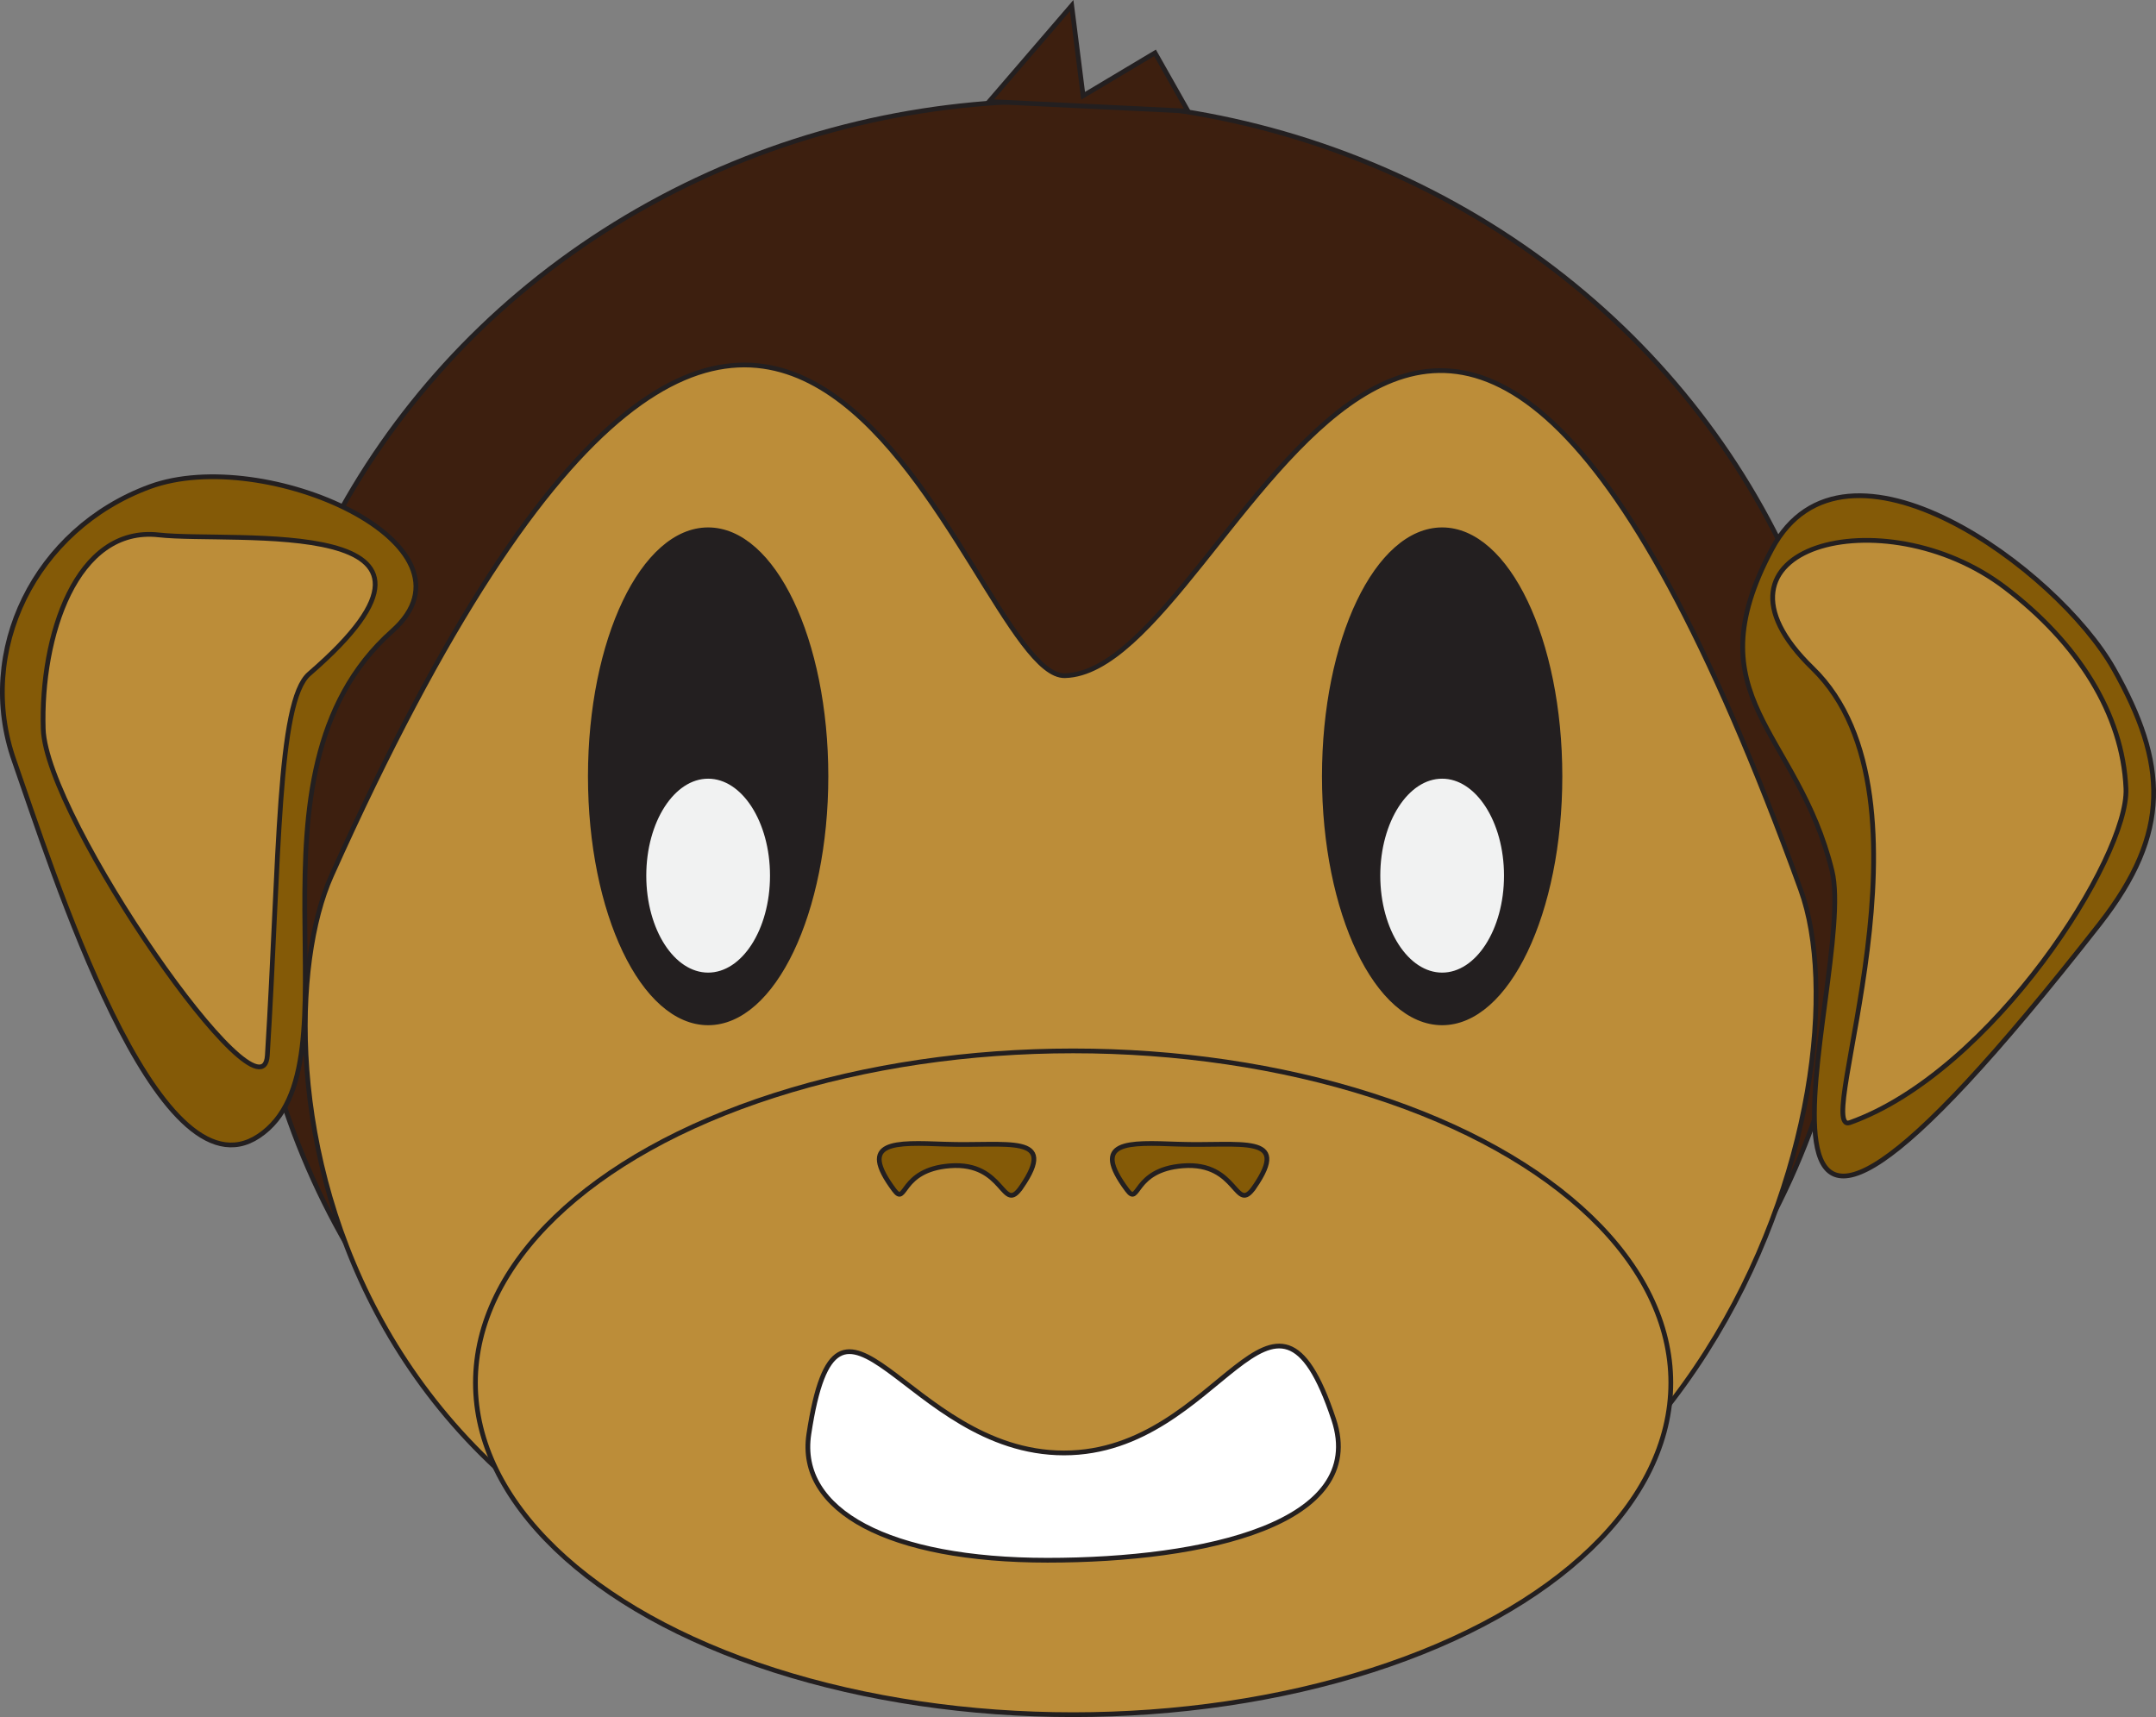 <?xml version="1.0" encoding="UTF-8"?>
<svg id="Layer_1" data-name="Layer 1" xmlns="http://www.w3.org/2000/svg" viewBox="0 0 909.63 724.45">
  <rect x="0" y="0" width="909.63" height="724.45" fill="#808080" stroke="none"/>
  <defs>
    <style>
      .cls-1 {
        fill: #fff;
      }

      .cls-1, .cls-2, .cls-3, .cls-4, .cls-5, .cls-6 {
        stroke: #231f20;
        stroke-miterlimit: 10;
        stroke-width: 2px;
      }

      .cls-2 {
        fill: #bc8d39;
      }

      .cls-3 {
        fill: #845a07;
      }

      .cls-4 {
        fill: #231f20;
      }

      .cls-5 {
        fill: #f1f2f2;
      }

      .cls-6 {
        fill: #3d1f0f;
      }
    </style>
  </defs>
  <ellipse class="cls-6" cx="443.74" cy="367.94" rx="339.76" ry="325.38"/>
  <path class="cls-2" d="m759.77,375.56c28.76,79.27-33.08,331.79-307.01,326.63-322.98-6.08-345.66-259.75-312.91-332.74,192.97-430.06,266.68-83.26,309.46-84.37,74.03-1.92,153.7-341.6,310.46,90.47Z"/>
  <polygon class="cls-6" points="487.31 22.31 456.97 40.42 452.16 2.36 417.33 42.83 501.21 46.88 487.31 22.31"/>
  <path class="cls-3" d="m165.46,266.28c-68.65,60.99-10.95,182.76-56.29,213.02-43.01,28.7-87.5-113.74-103.21-158.37-16.27-46.18,8.68-97.68,57.2-115.56,48.52-17.88,143.24,24.53,102.31,60.9Z"/>
  <path class="cls-3" d="m891.8,282.2c-23.55-41.78-113.42-108.17-144.2-50.57-33.69,63.06,10.8,76.39,25.35,135.82,11.16,45.61-66.64,251.74,112.9,22.37,30.25-38.65,28.45-67.72,5.96-107.62Z"/>
  <path class="cls-2" d="m130.44,284.32c-13.5,11.65-12.47,77.53-17.65,160.99-1.96,31.58-93.41-100.16-94.55-137.78-1.18-38.94,13.77-85.78,48.79-81.84,31.44,3.53,142.41-9.59,63.41,58.63Z"/>
  <path class="cls-2" d="m780.46,473.65c-16.03,5.72,40.99-136.62-15.72-191.7-52.49-50.98,29.81-73.1,81.16-34.09,30.73,23.34,49.7,53.24,51.05,84.85,1.23,28.71-56.09,119.37-116.49,140.94Z"/>
  <ellipse class="cls-4" cx="608.45" cy="327.54" rx="49.7" ry="104.01"/>
  <ellipse class="cls-4" cx="298.77" cy="327.54" rx="49.7" ry="104.01"/>
  <ellipse class="cls-5" cx="608.45" cy="369.45" rx="27.1" ry="41.91"/>
  <ellipse class="cls-5" cx="298.77" cy="369.45" rx="27.1" ry="41.91"/>
  <ellipse class="cls-2" cx="452.76" cy="583.42" rx="252.17" ry="140.03"/>
  <path class="cls-1" d="m562.73,598.97c14.48,43.73-54.09,59.32-120.8,59.32s-105.57-20.82-100.67-53.21c12.52-82.69,40.93,7.94,107.65,7.94s88.23-91.35,113.82-14.05Z"/>
  <path class="cls-3" d="m430.92,500.84c-8.2,11.93-6.69-10.76-30.16-8.96-21.3,1.64-18.28,17.24-23.53,10.19-15.6-20.92.33-20.09,21.38-19.33,26.49.96,47.96-4.68,32.31,18.1Z"/>
  <path class="cls-3" d="m529.23,500.84c-8.2,11.93-6.69-10.76-30.16-8.96-21.3,1.64-18.28,17.24-23.53,10.19-15.6-20.92.33-20.09,21.38-19.33,26.49.96,47.96-4.68,32.31,18.1Z"/>
</svg>